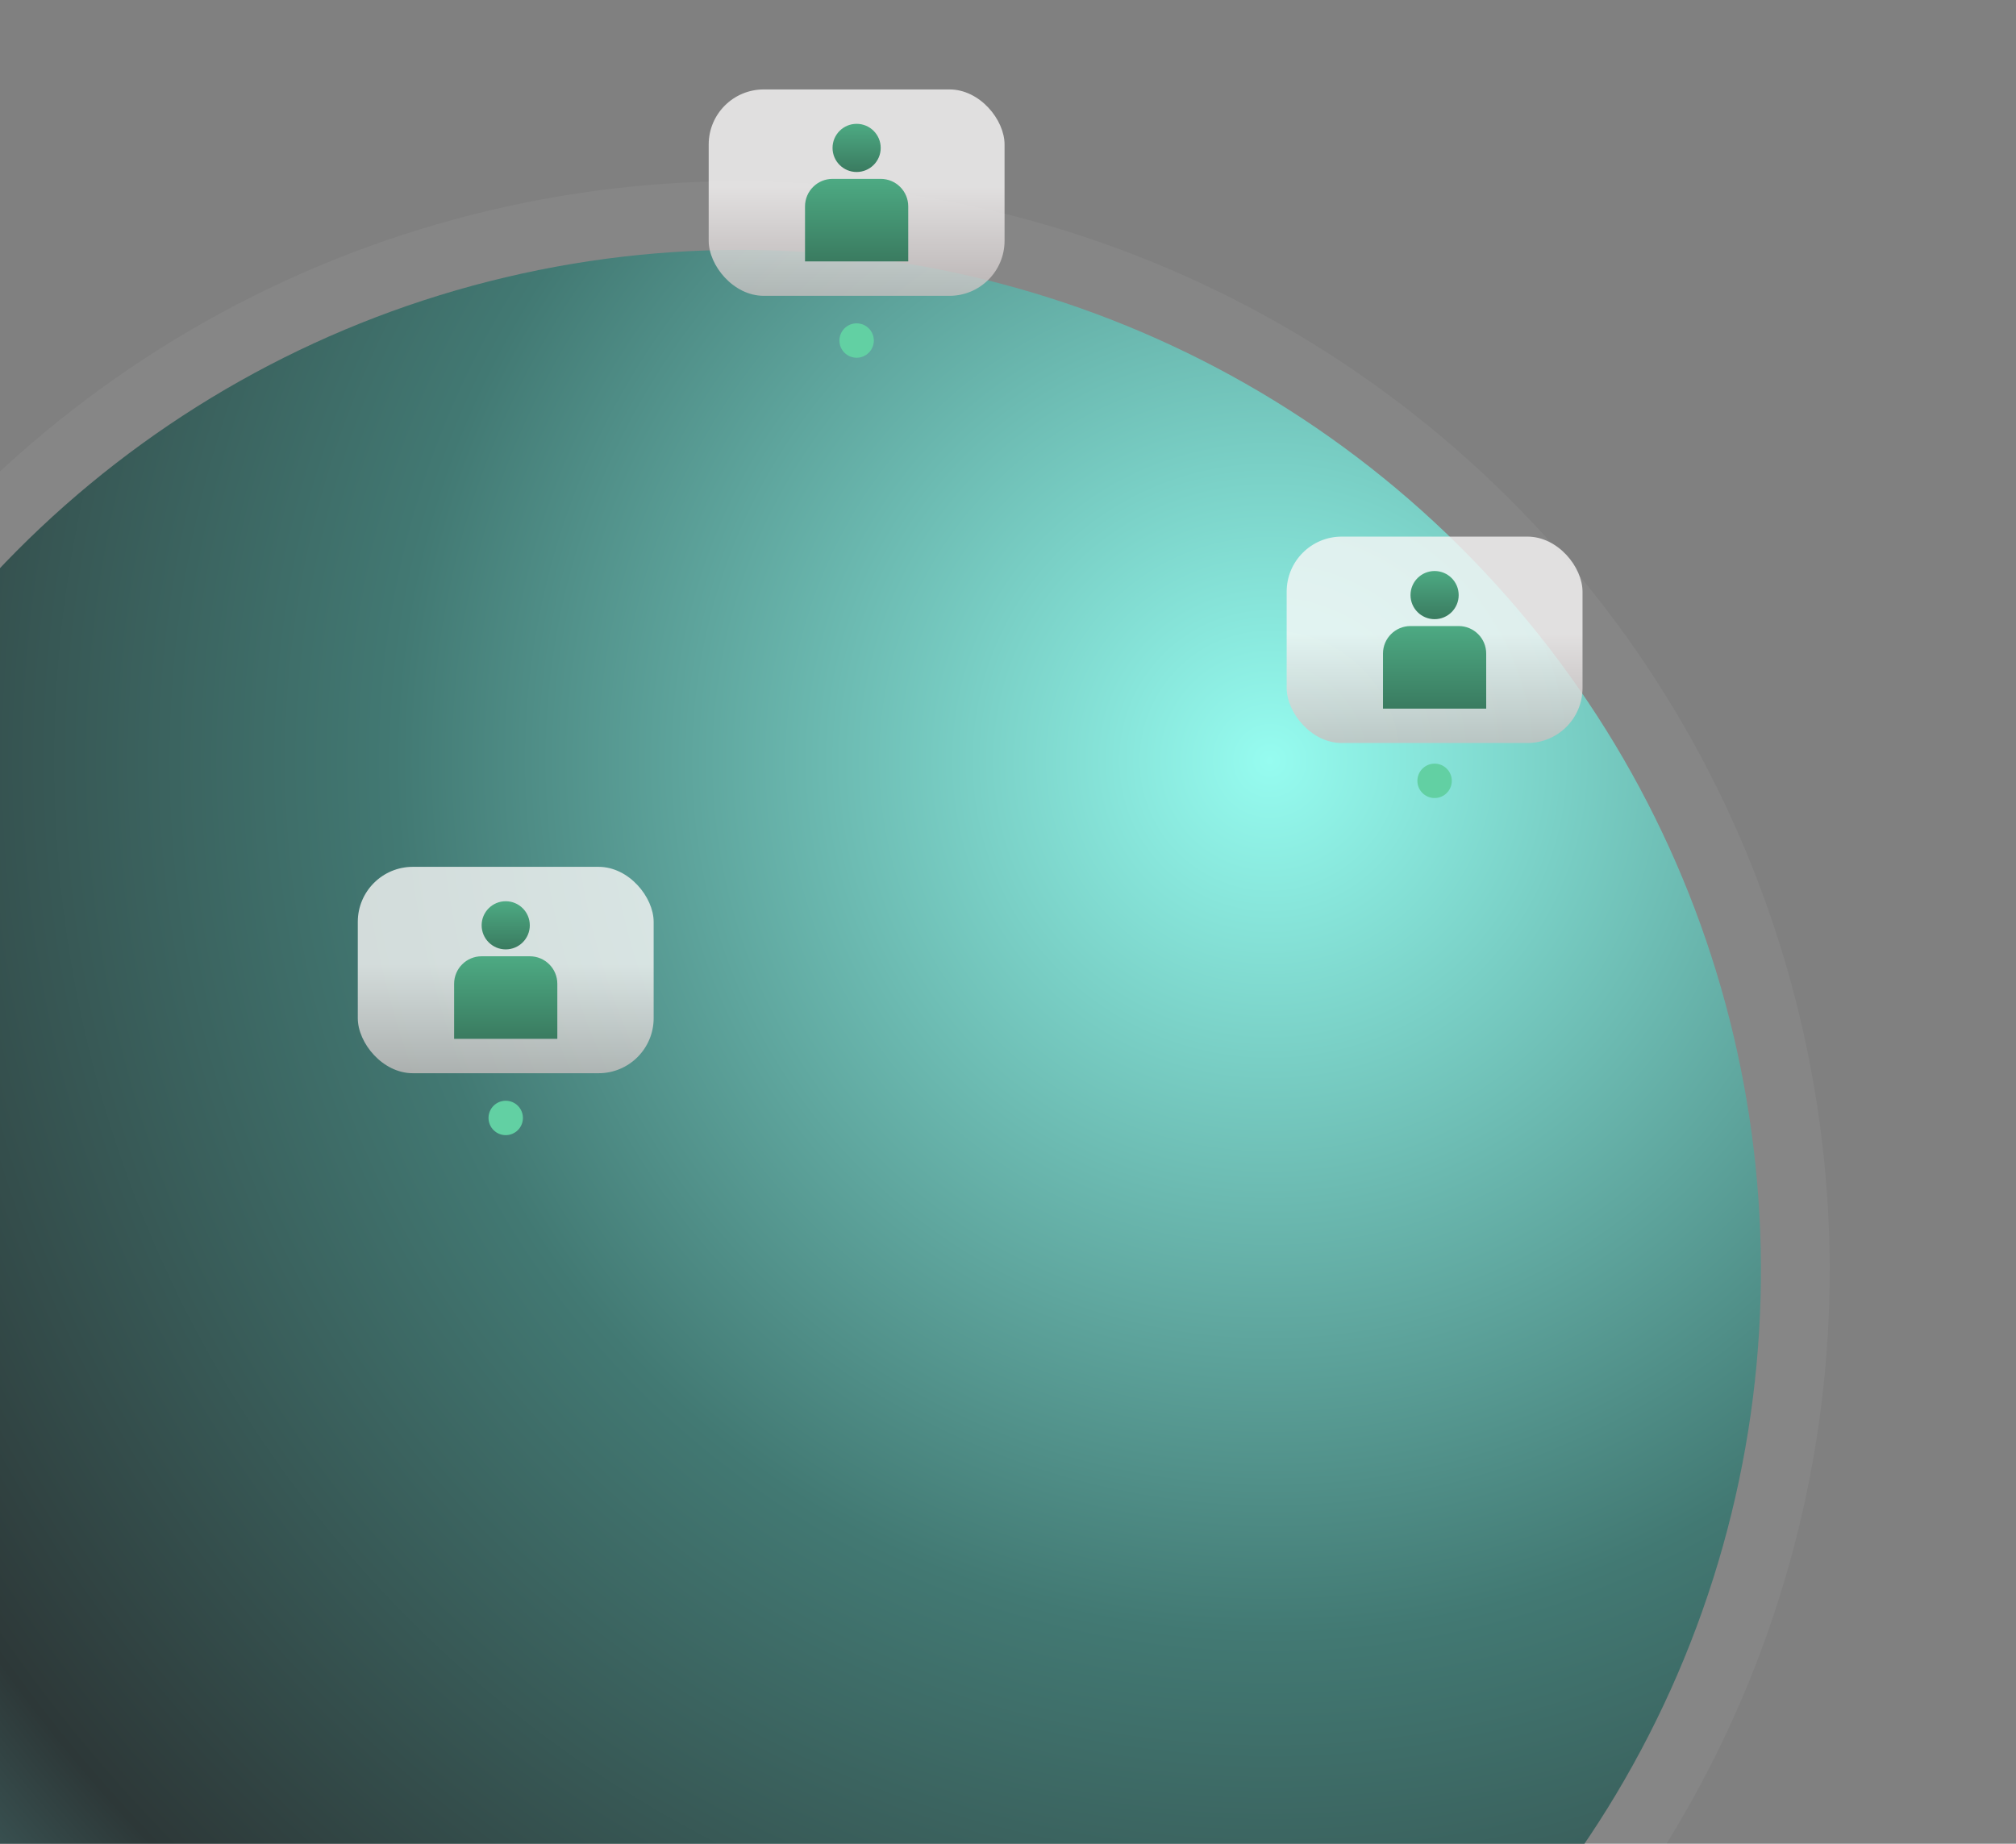 <svg width="293" height="268" viewBox="0 0 293 268" fill="none" xmlns="http://www.w3.org/2000/svg">
<rect x="0" y="0" width="293" height="268" fill="#808080" stroke="none"/>
<circle cx="107.613" cy="184.637" r="148.312" transform="rotate(16.678 107.613 184.637)" fill="url(#paint0_radial_1_116)"/>
<circle cx="107.613" cy="184.637" r="153.312" transform="rotate(16.678 107.613 184.637)" stroke="white" stroke-opacity="0.05" stroke-width="10"/>
<rect opacity="0.8" x="52" y="126" width="43" height="30" rx="8" fill="url(#paint1_linear_1_116)"/>
<circle cx="73.5" cy="134.5" r="3.5" fill="url(#paint2_linear_1_116)"/>
<path d="M66 143C66 140.791 67.791 139 70 139H77C79.209 139 81 140.791 81 143V151H66V143Z" fill="url(#paint3_linear_1_116)"/>
<circle cx="73.5" cy="162.5" r="2.5" fill="#62D0A3"/>
<rect opacity="0.8" x="103" y="13" width="43" height="30" rx="8" fill="url(#paint4_linear_1_116)"/>
<circle cx="124.5" cy="21.5" r="3.5" fill="url(#paint5_linear_1_116)"/>
<path d="M117 30C117 27.791 118.791 26 121 26H128C130.209 26 132 27.791 132 30V38H117V30Z" fill="url(#paint6_linear_1_116)"/>
<circle cx="124.5" cy="49.5" r="2.5" fill="#62D0A3"/>
<rect opacity="0.8" x="187" y="78" width="43" height="30" rx="8" fill="url(#paint7_linear_1_116)"/>
<circle cx="208.5" cy="86.5" r="3.5" fill="url(#paint8_linear_1_116)"/>
<path d="M201 95C201 92.791 202.791 91 205 91H212C214.209 91 216 92.791 216 95V103H201V95Z" fill="url(#paint9_linear_1_116)"/>
<circle cx="208.5" cy="113.5" r="2.5" fill="#62D0A3"/>
<defs>
<radialGradient id="paint0_radial_1_116" cx="0" cy="0" r="1" gradientUnits="userSpaceOnUse" gradientTransform="translate(159.289 92.653) rotate(118.339) scale(313.528)">
<stop stop-color="#96FCF0"/>
<stop offset="0.398" stop-color="#427973"/>
<stop offset="0.708" stop-color="#2D3838"/>
<stop offset="1" stop-color="#6DBEBE"/>
</radialGradient>
<linearGradient id="paint1_linear_1_116" x1="73.5" y1="126" x2="73.5" y2="156" gradientUnits="userSpaceOnUse">
<stop offset="0.472" stop-color="#F8F6F6"/>
<stop offset="0.982" stop-color="#C8C1C1"/>
</linearGradient>
<linearGradient id="paint2_linear_1_116" x1="73.5" y1="131" x2="73.5" y2="138" gradientUnits="userSpaceOnUse">
<stop stop-color="#4DAA83"/>
<stop offset="1" stop-color="#3A7B60"/>
</linearGradient>
<linearGradient id="paint3_linear_1_116" x1="73.5" y1="139" x2="73.5" y2="151" gradientUnits="userSpaceOnUse">
<stop stop-color="#4DAA83"/>
<stop offset="1" stop-color="#3A7B60"/>
</linearGradient>
<linearGradient id="paint4_linear_1_116" x1="124.5" y1="13" x2="124.5" y2="43" gradientUnits="userSpaceOnUse">
<stop offset="0.472" stop-color="#F8F6F6"/>
<stop offset="0.982" stop-color="#C8C1C1"/>
</linearGradient>
<linearGradient id="paint5_linear_1_116" x1="124.5" y1="18" x2="124.5" y2="25" gradientUnits="userSpaceOnUse">
<stop stop-color="#4DAA83"/>
<stop offset="1" stop-color="#3A7B60"/>
</linearGradient>
<linearGradient id="paint6_linear_1_116" x1="124.5" y1="26" x2="124.5" y2="38" gradientUnits="userSpaceOnUse">
<stop stop-color="#4DAA83"/>
<stop offset="1" stop-color="#3A7B60"/>
</linearGradient>
<linearGradient id="paint7_linear_1_116" x1="208.5" y1="78" x2="208.5" y2="108" gradientUnits="userSpaceOnUse">
<stop offset="0.472" stop-color="#F8F6F6"/>
<stop offset="0.982" stop-color="#C8C1C1"/>
</linearGradient>
<linearGradient id="paint8_linear_1_116" x1="208.5" y1="83" x2="208.5" y2="90" gradientUnits="userSpaceOnUse">
<stop stop-color="#4DAA83"/>
<stop offset="1" stop-color="#3A7B60"/>
</linearGradient>
<linearGradient id="paint9_linear_1_116" x1="208.5" y1="91" x2="208.5" y2="103" gradientUnits="userSpaceOnUse">
<stop stop-color="#4DAA83"/>
<stop offset="1" stop-color="#3A7B60"/>
</linearGradient>
</defs>
</svg>
